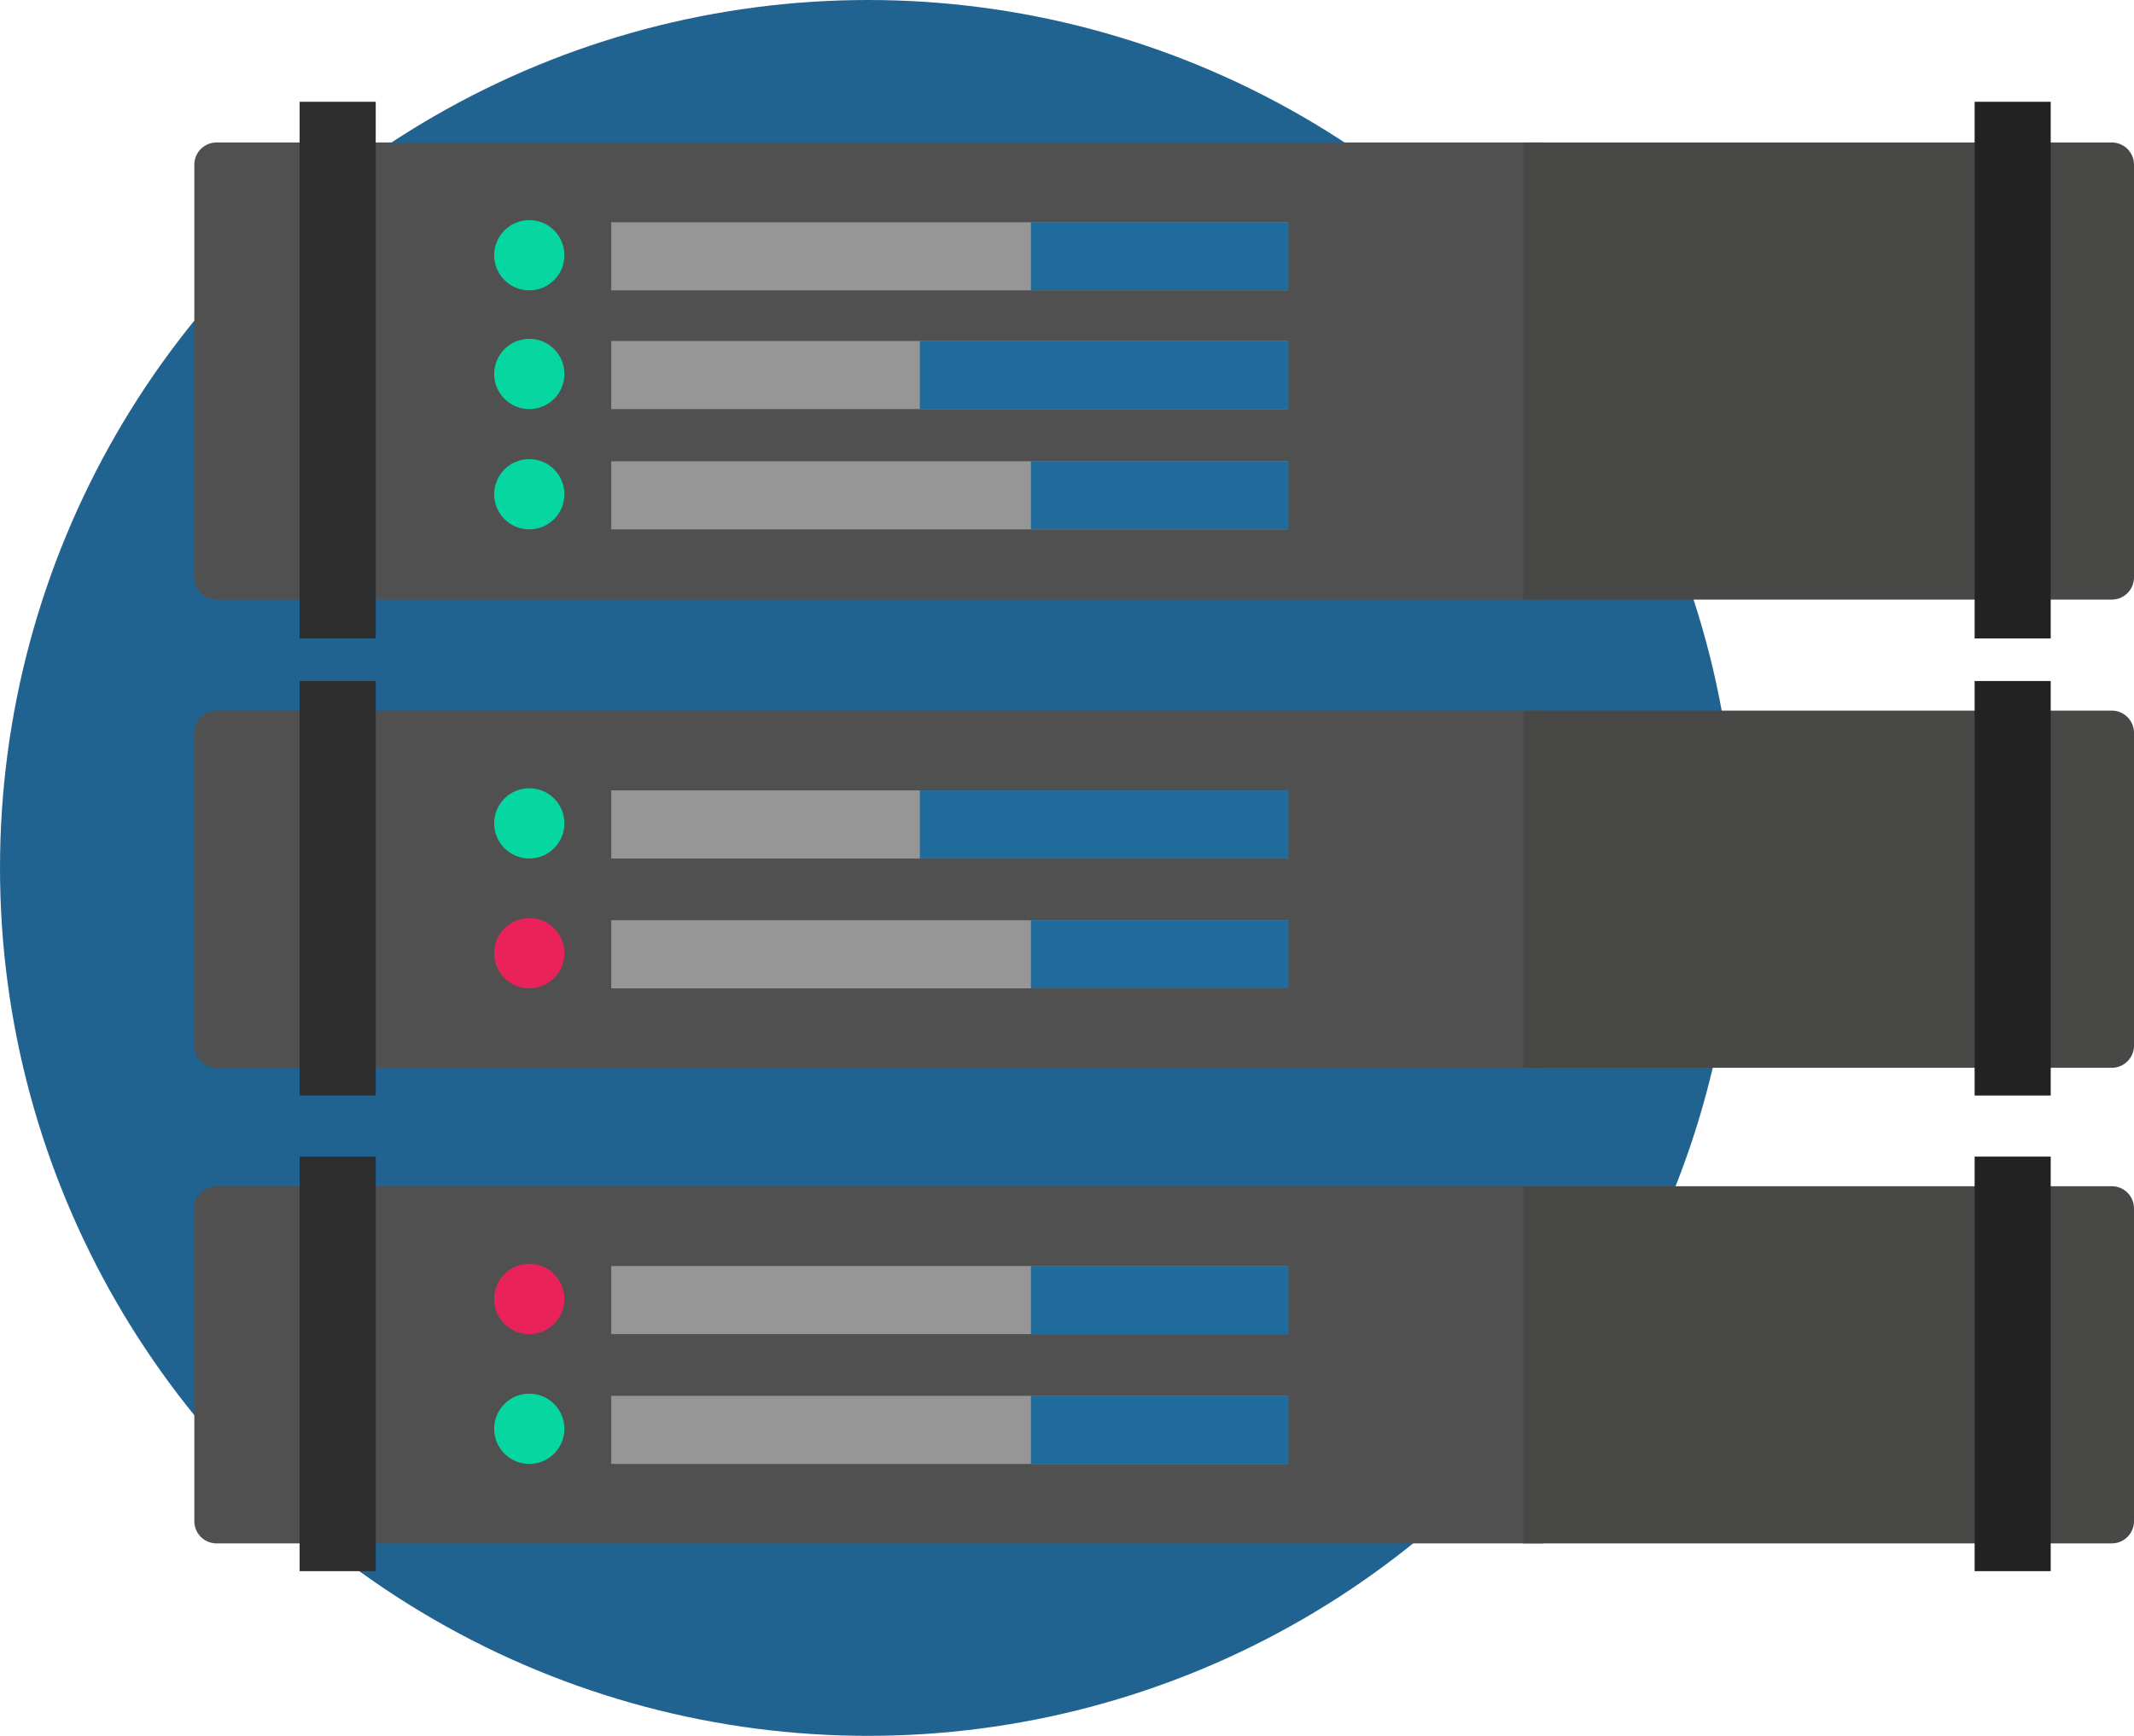 <svg xmlns="http://www.w3.org/2000/svg" viewBox="0 0 1153 938"><defs>
  <style>.cls-1{fill:#216390;}
    .cls-2{fill:#505050;}
    .cls-3{fill:#484847;}
    .cls-4{fill:#969696;}
    .cls-5{fill:#06d6a0;}
    .cls-6{fill:#1f6b9c;}
    .cls-7{fill:#212221;}
    .cls-8{fill:#2d2d2d;}
    .cls-9{
    fill:#ea225a;
    transition-delay: 1s
    }

    .flash{
      animation: 5s flash infinite;
    }

    .flashfast{
      animation: 1.5s flash infinite;
    }

    @keyframes flash{
      10%{
        fill: #EA225A
      }
      40%{
        fill: #EA225A
      }
      60%{
        fill: #06D6A0
      }
      90% {
        fill: #06D6A0
      }
    }

    .boom{
      fill: blue
    }

  </style>
</defs><title>servers</title><g id="Layer_2" data-name="Layer 2">
<g id="Layer_1-2" data-name="Layer 1">
  <circle class="cls-1" cx="469" cy="469" r="469"/>
  <path class="cls-2" d="M117,77a12,12,0,0,0-12,12V312a12,12,0,0,0,12,12H834V77Z"/><path class="cls-3" d="M1153,312V89a12,12,0,0,0-12-12H823V324h318A12,12,0,0,0,1153,312Z"/><path class="cls-2" d="M105,396V565a12,12,0,0,0,12,12H834V384H117A12,12,0,0,0,105,396Z"/><path class="cls-3" d="M1141,577a12,12,0,0,0,12-12V396a12,12,0,0,0-12-12H823V577Z"/><path class="cls-2" d="M105,653V822a12,12,0,0,0,12,12H834V641H117A12,12,0,0,0,105,653Z"/><path class="cls-3" d="M1141,834a12,12,0,0,0,12-12V653a12,12,0,0,0-12-12H823V834Z"/><rect class="cls-4" x="330.26" y="184.25" width="365.74" height="36.8" transform="translate(1026.26 405.31) rotate(180)"/><circle class="cls-5" cx="285.98" cy="202.08" r="18.98"/><rect class="cls-4" x="330.26" y="120.09" width="365.74" height="36.8" transform="translate(1026.26 276.99) rotate(180)"/><rect class="cls-6" x="497" y="184.26" width="199" height="36.8" transform="translate(1193 405.32) rotate(180)"/><rect class="cls-4" x="330.26" y="249.25" width="365.74" height="36.8" transform="translate(1026.26 535.31) rotate(180)"/><circle class="cls-5" cx="285.98" cy="267.08" r="18.98"/><rect class="cls-6" x="557" y="249.26" width="139" height="36.8" transform="translate(1253 535.32) rotate(180)"/><rect class="cls-6" x="557" y="120.1" width="139" height="36.8" transform="translate(1253 277) rotate(180)"/><circle class=" flash cls-5" cx="285.98" cy="137.92" r="18.98"/><rect class="cls-7" x="1066.89" y="55" width="41.11" height="290"/><rect class="cls-8" x="161.89" y="55" width="41.11" height="290"/><rect class="cls-4" x="330.26" y="497.25" width="365.74" height="36.8" transform="translate(1026.26 1031.31) rotate(180)"/><circle class="cls-9" cx="285.98" cy="515.08" r="18.98"/><rect class="cls-4" x="330.26" y="427.09" width="365.74" height="36.8" transform="translate(1026.26 890.99) rotate(180)"/><rect class="cls-6" x="557" y="497.26" width="139" height="36.8" transform="translate(1253 1031.32) rotate(180)"/><rect class="cls-6" x="497" y="427.1" width="199" height="36.8" transform="translate(1193 891) rotate(180)"/><circle class="cls-5" cx="285.98" cy="444.92" r="18.98"/><rect class="cls-7" x="1066.89" y="368" width="41.11" height="224"/><rect class="cls-8" x="161.89" y="368" width="41.11" height="224"/><rect class="cls-4" x="330.26" y="754.25" width="365.74" height="36.8" transform="translate(1026.26 1545.31) rotate(180)"/><circle class="cls-5 flashfast" cx="285.98" cy="772.08" r="18.98"/><rect class="cls-4" x="330.26" y="684.09" width="365.74" height="36.8" transform="translate(1026.26 1404.99) rotate(180)"/><rect class="cls-6" x="557" y="754.26" width="139" height="36.8" transform="translate(1253 1545.32) rotate(180)"/><rect class="cls-6" x="557" y="684.1" width="139" height="36.8" transform="translate(1253 1405) rotate(180)"/><circle class="cls-9 flash" cx="285.98" cy="701.92" r="18.98"/><rect class="cls-7" x="1066.89" y="625" width="41.11" height="224"/><rect class="cls-8" x="161.89" y="625" width="41.11" height="224"/></g></g></svg>
